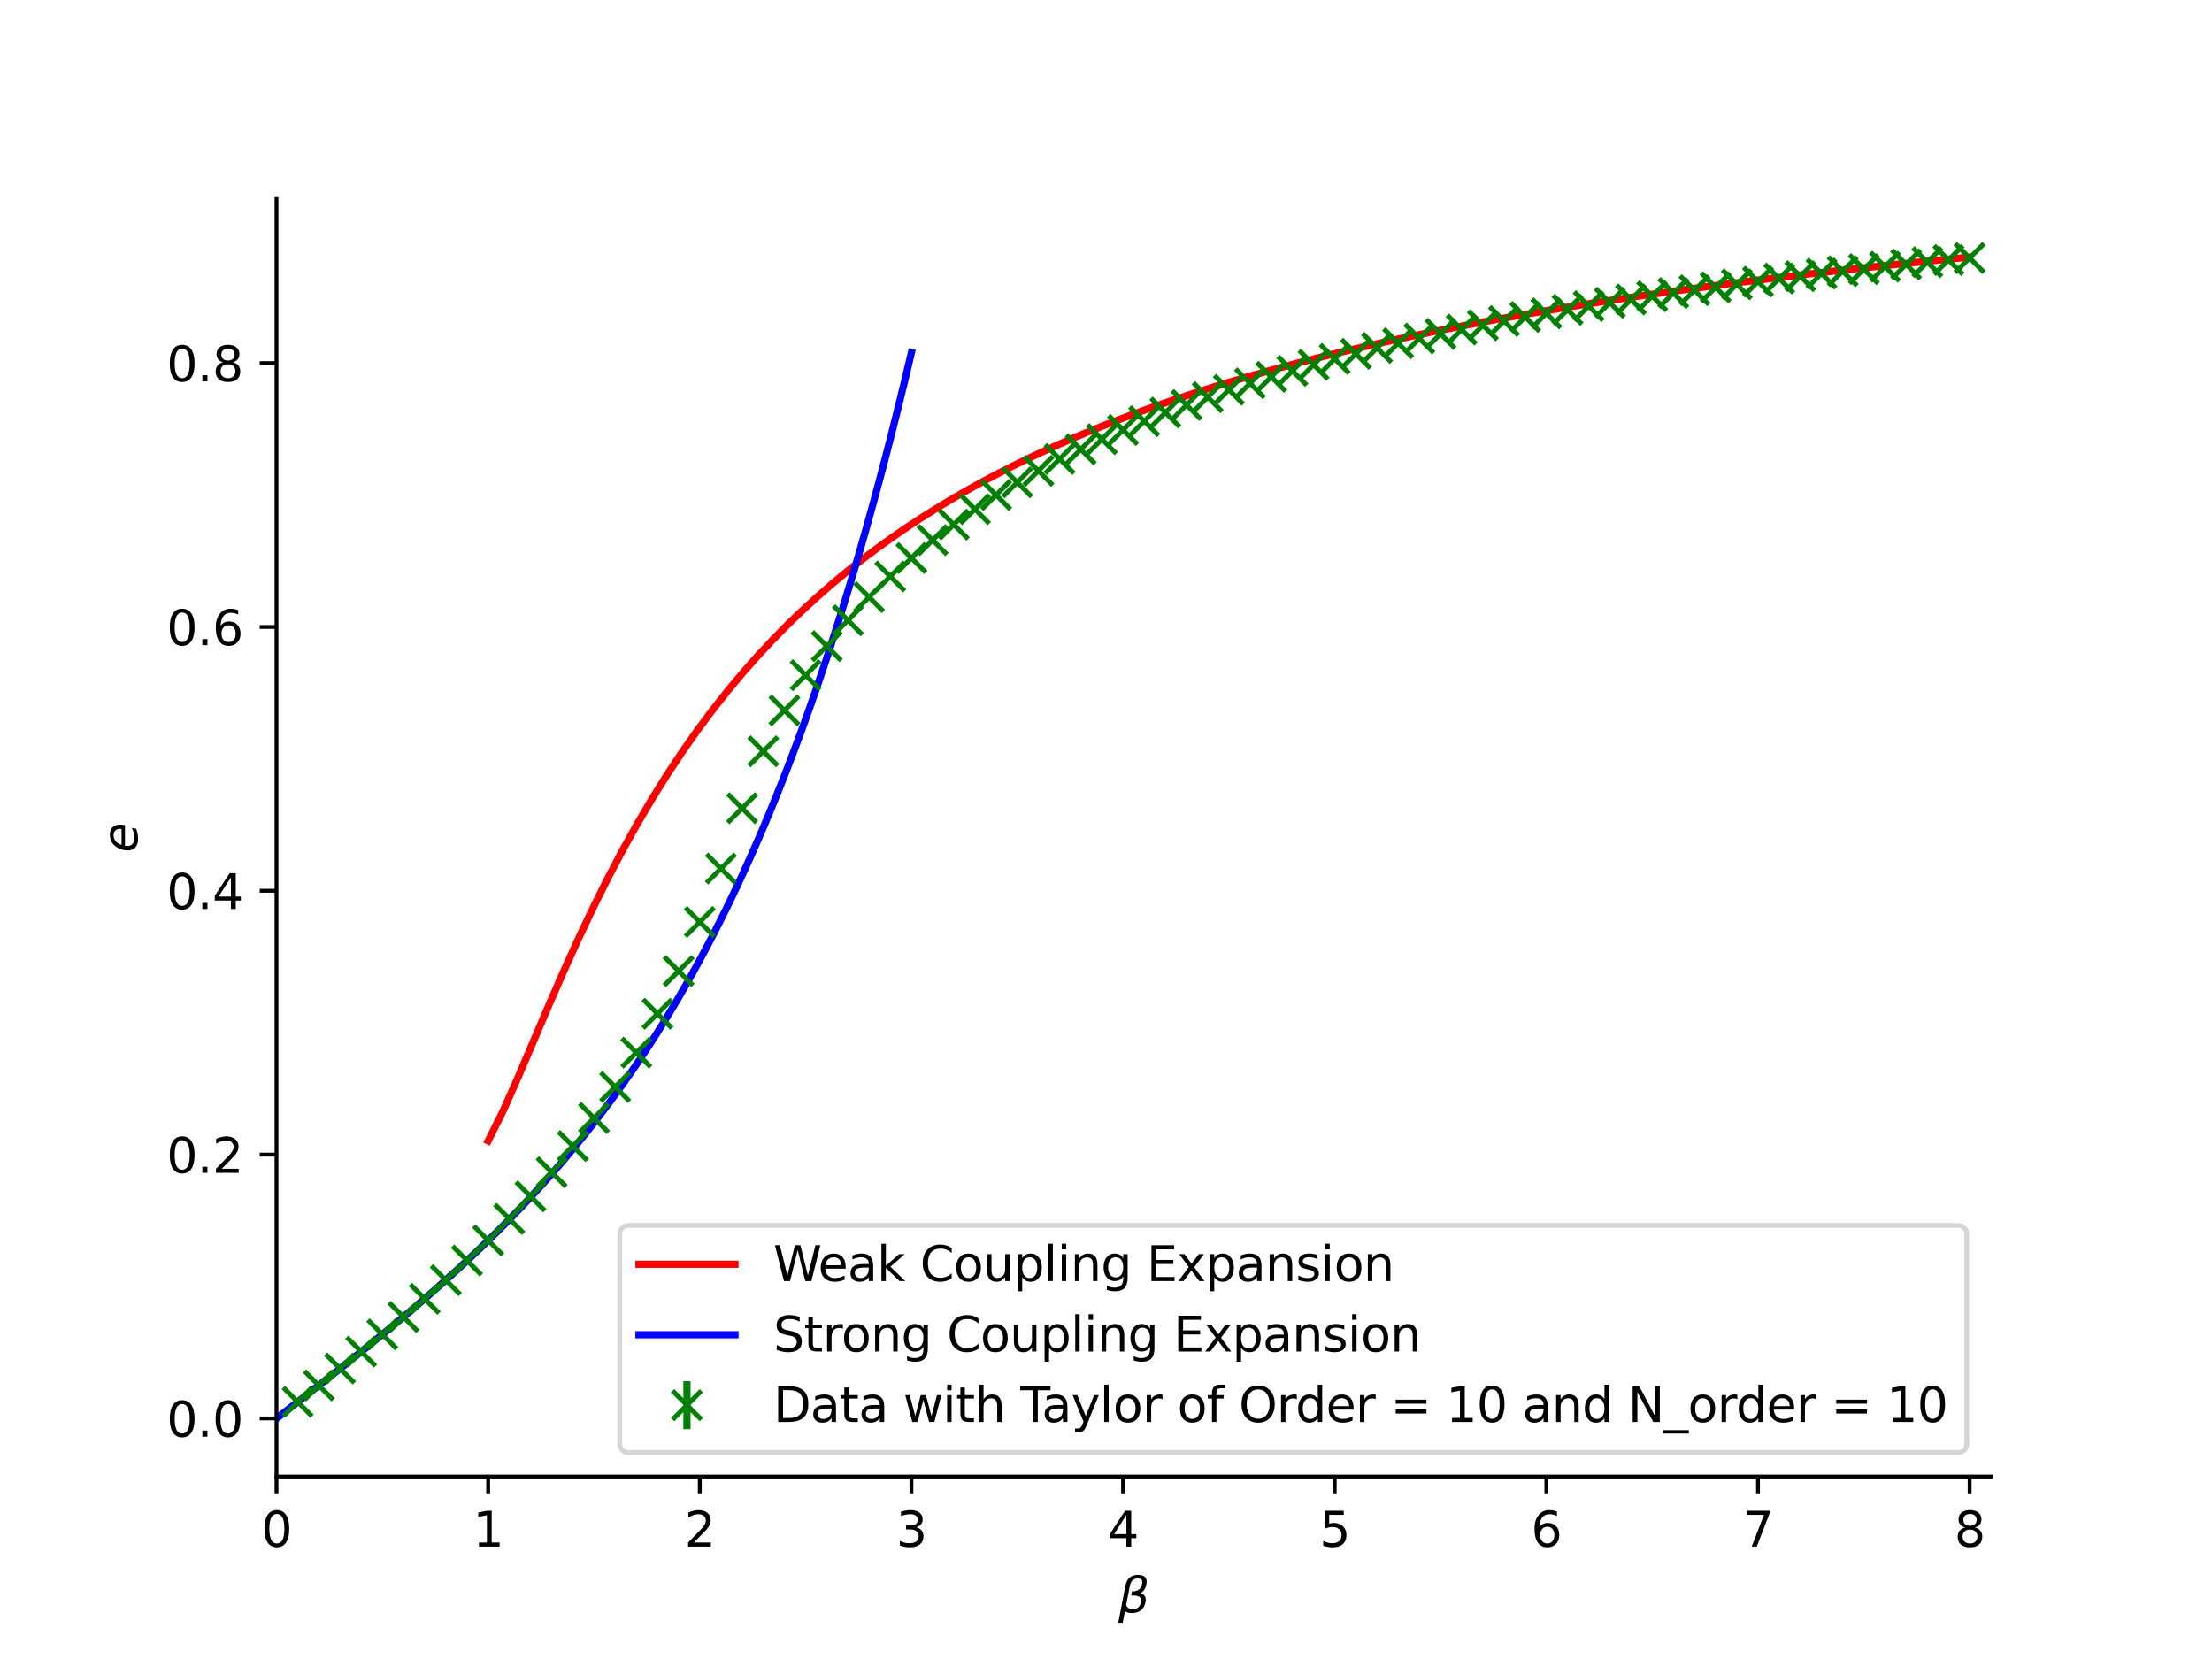 <?xml version="1.0" encoding="utf-8" standalone="no"?>
<!DOCTYPE svg PUBLIC "-//W3C//DTD SVG 1.1//EN"
  "http://www.w3.org/Graphics/SVG/1.1/DTD/svg11.dtd">
<svg height="345.6pt" version="1.1" viewBox="0 0 460.8 345.6" width="460.8pt" xmlns="http://www.w3.org/2000/svg" xmlns:xlink="http://www.w3.org/1999/xlink">
 <defs>
  <style type="text/css">*{stroke-linecap:butt;stroke-linejoin:round;}</style>
 </defs>
 <g id="figure_1">
  <g id="patch_1">
   <path d="M 0 345.6 
L 460.8 345.6 
L 460.8 0 
L 0 0 
z
" style="fill:#ffffff;"/>
  </g>
  <g id="axes_1">
   <g id="patch_2">
    <path d="M 57.6 307.584 
L 414.72 307.584 
L 414.72 41.472 
L 57.6 41.472 
z
" style="fill:#ffffff;"/>
   </g>
   <g id="matplotlib.axis_1">
    <g id="xtick_1">
     <g id="line2d_1">
      <defs>
       <path d="M 0 0 
L 0 3.5 
" id="mebcc3fb4e7" style="stroke:#000000;stroke-width:0.8;"/>
      </defs>
      <g>
       <use style="stroke:#000000;stroke-width:0.8;" x="57.6" xlink:href="#mebcc3fb4e7" y="307.584"/>
      </g>
     </g>
     <g id="text_1">
      <!-- 0 -->
      <g transform="translate(54.419 322.182)scale(0.1 -0.1)">
       <defs>
        <path d="M 2034 4250 
Q 1547 4250 1301 3770 
Q 1056 3291 1056 2328 
Q 1056 1369 1301 889 
Q 1547 409 2034 409 
Q 2525 409 2770 889 
Q 3016 1369 3016 2328 
Q 3016 3291 2770 3770 
Q 2525 4250 2034 4250 
z
M 2034 4750 
Q 2819 4750 3233 4129 
Q 3647 3509 3647 2328 
Q 3647 1150 3233 529 
Q 2819 -91 2034 -91 
Q 1250 -91 836 529 
Q 422 1150 422 2328 
Q 422 3509 836 4129 
Q 1250 4750 2034 4750 
z
" id="DejaVuSans-30" transform="scale(0.016)"/>
       </defs>
       <use xlink:href="#DejaVuSans-30"/>
      </g>
     </g>
    </g>
    <g id="xtick_2">
     <g id="line2d_2">
      <g>
       <use style="stroke:#000000;stroke-width:0.8;" x="101.689" xlink:href="#mebcc3fb4e7" y="307.584"/>
      </g>
     </g>
     <g id="text_2">
      <!-- 1 -->
      <g transform="translate(98.508 322.182)scale(0.1 -0.1)">
       <defs>
        <path d="M 794 531 
L 1825 531 
L 1825 4091 
L 703 3866 
L 703 4441 
L 1819 4666 
L 2450 4666 
L 2450 531 
L 3481 531 
L 3481 0 
L 794 0 
L 794 531 
z
" id="DejaVuSans-31" transform="scale(0.016)"/>
       </defs>
       <use xlink:href="#DejaVuSans-31"/>
      </g>
     </g>
    </g>
    <g id="xtick_3">
     <g id="line2d_3">
      <g>
       <use style="stroke:#000000;stroke-width:0.8;" x="145.778" xlink:href="#mebcc3fb4e7" y="307.584"/>
      </g>
     </g>
     <g id="text_3">
      <!-- 2 -->
      <g transform="translate(142.597 322.182)scale(0.1 -0.1)">
       <defs>
        <path d="M 1228 531 
L 3431 531 
L 3431 0 
L 469 0 
L 469 531 
Q 828 903 1448 1529 
Q 2069 2156 2228 2338 
Q 2531 2678 2651 2914 
Q 2772 3150 2772 3378 
Q 2772 3750 2511 3984 
Q 2250 4219 1831 4219 
Q 1534 4219 1204 4116 
Q 875 4013 500 3803 
L 500 4441 
Q 881 4594 1212 4672 
Q 1544 4750 1819 4750 
Q 2544 4750 2975 4387 
Q 3406 4025 3406 3419 
Q 3406 3131 3298 2873 
Q 3191 2616 2906 2266 
Q 2828 2175 2409 1742 
Q 1991 1309 1228 531 
z
" id="DejaVuSans-32" transform="scale(0.016)"/>
       </defs>
       <use xlink:href="#DejaVuSans-32"/>
      </g>
     </g>
    </g>
    <g id="xtick_4">
     <g id="line2d_4">
      <g>
       <use style="stroke:#000000;stroke-width:0.8;" x="189.867" xlink:href="#mebcc3fb4e7" y="307.584"/>
      </g>
     </g>
     <g id="text_4">
      <!-- 3 -->
      <g transform="translate(186.685 322.182)scale(0.1 -0.1)">
       <defs>
        <path d="M 2597 2516 
Q 3050 2419 3304 2112 
Q 3559 1806 3559 1356 
Q 3559 666 3084 287 
Q 2609 -91 1734 -91 
Q 1441 -91 1130 -33 
Q 819 25 488 141 
L 488 750 
Q 750 597 1062 519 
Q 1375 441 1716 441 
Q 2309 441 2620 675 
Q 2931 909 2931 1356 
Q 2931 1769 2642 2001 
Q 2353 2234 1838 2234 
L 1294 2234 
L 1294 2753 
L 1863 2753 
Q 2328 2753 2575 2939 
Q 2822 3125 2822 3475 
Q 2822 3834 2567 4026 
Q 2313 4219 1838 4219 
Q 1578 4219 1281 4162 
Q 984 4106 628 3988 
L 628 4550 
Q 988 4650 1302 4700 
Q 1616 4750 1894 4750 
Q 2613 4750 3031 4423 
Q 3450 4097 3450 3541 
Q 3450 3153 3228 2886 
Q 3006 2619 2597 2516 
z
" id="DejaVuSans-33" transform="scale(0.016)"/>
       </defs>
       <use xlink:href="#DejaVuSans-33"/>
      </g>
     </g>
    </g>
    <g id="xtick_5">
     <g id="line2d_5">
      <g>
       <use style="stroke:#000000;stroke-width:0.8;" x="233.956" xlink:href="#mebcc3fb4e7" y="307.584"/>
      </g>
     </g>
     <g id="text_5">
      <!-- 4 -->
      <g transform="translate(230.774 322.182)scale(0.1 -0.1)">
       <defs>
        <path d="M 2419 4116 
L 825 1625 
L 2419 1625 
L 2419 4116 
z
M 2253 4666 
L 3047 4666 
L 3047 1625 
L 3713 1625 
L 3713 1100 
L 3047 1100 
L 3047 0 
L 2419 0 
L 2419 1100 
L 313 1100 
L 313 1709 
L 2253 4666 
z
" id="DejaVuSans-34" transform="scale(0.016)"/>
       </defs>
       <use xlink:href="#DejaVuSans-34"/>
      </g>
     </g>
    </g>
    <g id="xtick_6">
     <g id="line2d_6">
      <g>
       <use style="stroke:#000000;stroke-width:0.8;" x="278.044" xlink:href="#mebcc3fb4e7" y="307.584"/>
      </g>
     </g>
     <g id="text_6">
      <!-- 5 -->
      <g transform="translate(274.863 322.182)scale(0.1 -0.1)">
       <defs>
        <path d="M 691 4666 
L 3169 4666 
L 3169 4134 
L 1269 4134 
L 1269 2991 
Q 1406 3038 1543 3061 
Q 1681 3084 1819 3084 
Q 2600 3084 3056 2656 
Q 3513 2228 3513 1497 
Q 3513 744 3044 326 
Q 2575 -91 1722 -91 
Q 1428 -91 1123 -41 
Q 819 9 494 109 
L 494 744 
Q 775 591 1075 516 
Q 1375 441 1709 441 
Q 2250 441 2565 725 
Q 2881 1009 2881 1497 
Q 2881 1984 2565 2268 
Q 2250 2553 1709 2553 
Q 1456 2553 1204 2497 
Q 953 2441 691 2322 
L 691 4666 
z
" id="DejaVuSans-35" transform="scale(0.016)"/>
       </defs>
       <use xlink:href="#DejaVuSans-35"/>
      </g>
     </g>
    </g>
    <g id="xtick_7">
     <g id="line2d_7">
      <g>
       <use style="stroke:#000000;stroke-width:0.8;" x="322.133" xlink:href="#mebcc3fb4e7" y="307.584"/>
      </g>
     </g>
     <g id="text_7">
      <!-- 6 -->
      <g transform="translate(318.952 322.182)scale(0.1 -0.1)">
       <defs>
        <path d="M 2113 2584 
Q 1688 2584 1439 2293 
Q 1191 2003 1191 1497 
Q 1191 994 1439 701 
Q 1688 409 2113 409 
Q 2538 409 2786 701 
Q 3034 994 3034 1497 
Q 3034 2003 2786 2293 
Q 2538 2584 2113 2584 
z
M 3366 4563 
L 3366 3988 
Q 3128 4100 2886 4159 
Q 2644 4219 2406 4219 
Q 1781 4219 1451 3797 
Q 1122 3375 1075 2522 
Q 1259 2794 1537 2939 
Q 1816 3084 2150 3084 
Q 2853 3084 3261 2657 
Q 3669 2231 3669 1497 
Q 3669 778 3244 343 
Q 2819 -91 2113 -91 
Q 1303 -91 875 529 
Q 447 1150 447 2328 
Q 447 3434 972 4092 
Q 1497 4750 2381 4750 
Q 2619 4750 2861 4703 
Q 3103 4656 3366 4563 
z
" id="DejaVuSans-36" transform="scale(0.016)"/>
       </defs>
       <use xlink:href="#DejaVuSans-36"/>
      </g>
     </g>
    </g>
    <g id="xtick_8">
     <g id="line2d_8">
      <g>
       <use style="stroke:#000000;stroke-width:0.8;" x="366.222" xlink:href="#mebcc3fb4e7" y="307.584"/>
      </g>
     </g>
     <g id="text_8">
      <!-- 7 -->
      <g transform="translate(363.041 322.182)scale(0.1 -0.1)">
       <defs>
        <path d="M 525 4666 
L 3525 4666 
L 3525 4397 
L 1831 0 
L 1172 0 
L 2766 4134 
L 525 4134 
L 525 4666 
z
" id="DejaVuSans-37" transform="scale(0.016)"/>
       </defs>
       <use xlink:href="#DejaVuSans-37"/>
      </g>
     </g>
    </g>
    <g id="xtick_9">
     <g id="line2d_9">
      <g>
       <use style="stroke:#000000;stroke-width:0.8;" x="410.311" xlink:href="#mebcc3fb4e7" y="307.584"/>
      </g>
     </g>
     <g id="text_9">
      <!-- 8 -->
      <g transform="translate(407.13 322.182)scale(0.1 -0.1)">
       <defs>
        <path d="M 2034 2216 
Q 1584 2216 1326 1975 
Q 1069 1734 1069 1313 
Q 1069 891 1326 650 
Q 1584 409 2034 409 
Q 2484 409 2743 651 
Q 3003 894 3003 1313 
Q 3003 1734 2745 1975 
Q 2488 2216 2034 2216 
z
M 1403 2484 
Q 997 2584 770 2862 
Q 544 3141 544 3541 
Q 544 4100 942 4425 
Q 1341 4750 2034 4750 
Q 2731 4750 3128 4425 
Q 3525 4100 3525 3541 
Q 3525 3141 3298 2862 
Q 3072 2584 2669 2484 
Q 3125 2378 3379 2068 
Q 3634 1759 3634 1313 
Q 3634 634 3220 271 
Q 2806 -91 2034 -91 
Q 1263 -91 848 271 
Q 434 634 434 1313 
Q 434 1759 690 2068 
Q 947 2378 1403 2484 
z
M 1172 3481 
Q 1172 3119 1398 2916 
Q 1625 2713 2034 2713 
Q 2441 2713 2670 2916 
Q 2900 3119 2900 3481 
Q 2900 3844 2670 4047 
Q 2441 4250 2034 4250 
Q 1625 4250 1398 4047 
Q 1172 3844 1172 3481 
z
" id="DejaVuSans-38" transform="scale(0.016)"/>
       </defs>
       <use xlink:href="#DejaVuSans-38"/>
      </g>
     </g>
    </g>
    <g id="text_10">
     <!-- $\beta$ -->
     <g transform="translate(232.96 335.962)scale(0.1 -0.1)">
      <defs>
       <path d="M 872 216 
L 572 -1331 
L -6 -1331 
L 928 3478 
Q 1206 4903 2538 4903 
Q 3888 4903 3659 3700 
Q 3503 2844 2894 2531 
Q 3713 2250 3553 1416 
Q 3272 -69 1759 -66 
Q 1097 -63 872 216 
z
M 1019 966 
Q 1259 422 1875 425 
Q 2775 425 2966 1406 
Q 3138 2288 1675 2219 
L 1778 2750 
Q 2909 2731 3106 3750 
Q 3241 4438 2509 4434 
Q 1691 4434 1503 3459 
L 1019 966 
z
" id="DejaVuSans-Oblique-3b2" transform="scale(0.016)"/>
      </defs>
      <use transform="translate(0 0.391)" xlink:href="#DejaVuSans-Oblique-3b2"/>
     </g>
    </g>
   </g>
   <g id="matplotlib.axis_2">
    <g id="ytick_1">
     <g id="line2d_10">
      <defs>
       <path d="M 0 0 
L -3.5 0 
" id="mcfdf095755" style="stroke:#000000;stroke-width:0.8;"/>
      </defs>
      <g>
       <use style="stroke:#000000;stroke-width:0.8;" x="57.6" xlink:href="#mcfdf095755" y="295.488"/>
      </g>
     </g>
     <g id="text_11">
      <!-- 0.0 -->
      <g transform="translate(34.697 299.287)scale(0.1 -0.1)">
       <defs>
        <path d="M 684 794 
L 1344 794 
L 1344 0 
L 684 0 
L 684 794 
z
" id="DejaVuSans-2e" transform="scale(0.016)"/>
       </defs>
       <use xlink:href="#DejaVuSans-30"/>
       <use x="63.623" xlink:href="#DejaVuSans-2e"/>
       <use x="95.41" xlink:href="#DejaVuSans-30"/>
      </g>
     </g>
    </g>
    <g id="ytick_2">
     <g id="line2d_11">
      <g>
       <use style="stroke:#000000;stroke-width:0.8;" x="57.6" xlink:href="#mcfdf095755" y="240.525"/>
      </g>
     </g>
     <g id="text_12">
      <!-- 0.2 -->
      <g transform="translate(34.697 244.324)scale(0.1 -0.1)">
       <use xlink:href="#DejaVuSans-30"/>
       <use x="63.623" xlink:href="#DejaVuSans-2e"/>
       <use x="95.41" xlink:href="#DejaVuSans-32"/>
      </g>
     </g>
    </g>
    <g id="ytick_3">
     <g id="line2d_12">
      <g>
       <use style="stroke:#000000;stroke-width:0.8;" x="57.6" xlink:href="#mcfdf095755" y="185.562"/>
      </g>
     </g>
     <g id="text_13">
      <!-- 0.4 -->
      <g transform="translate(34.697 189.361)scale(0.1 -0.1)">
       <use xlink:href="#DejaVuSans-30"/>
       <use x="63.623" xlink:href="#DejaVuSans-2e"/>
       <use x="95.41" xlink:href="#DejaVuSans-34"/>
      </g>
     </g>
    </g>
    <g id="ytick_4">
     <g id="line2d_13">
      <g>
       <use style="stroke:#000000;stroke-width:0.8;" x="57.6" xlink:href="#mcfdf095755" y="130.598"/>
      </g>
     </g>
     <g id="text_14">
      <!-- 0.6 -->
      <g transform="translate(34.697 134.398)scale(0.1 -0.1)">
       <use xlink:href="#DejaVuSans-30"/>
       <use x="63.623" xlink:href="#DejaVuSans-2e"/>
       <use x="95.41" xlink:href="#DejaVuSans-36"/>
      </g>
     </g>
    </g>
    <g id="ytick_5">
     <g id="line2d_14">
      <g>
       <use style="stroke:#000000;stroke-width:0.8;" x="57.6" xlink:href="#mcfdf095755" y="75.635"/>
      </g>
     </g>
     <g id="text_15">
      <!-- 0.8 -->
      <g transform="translate(34.697 79.434)scale(0.1 -0.1)">
       <use xlink:href="#DejaVuSans-30"/>
       <use x="63.623" xlink:href="#DejaVuSans-2e"/>
       <use x="95.41" xlink:href="#DejaVuSans-38"/>
      </g>
     </g>
    </g>
    <g id="text_16">
     <!-- $e$ -->
     <g transform="translate(28.617 177.628)rotate(-90)scale(0.1 -0.1)">
      <defs>
       <path d="M 3078 2063 
Q 3088 2113 3092 2166 
Q 3097 2219 3097 2272 
Q 3097 2653 2873 2875 
Q 2650 3097 2266 3097 
Q 1838 3097 1509 2826 
Q 1181 2556 1013 2059 
L 3078 2063 
z
M 3578 1613 
L 903 1613 
Q 884 1494 878 1425 
Q 872 1356 872 1306 
Q 872 872 1139 634 
Q 1406 397 1894 397 
Q 2269 397 2603 481 
Q 2938 566 3225 728 
L 3116 159 
Q 2806 34 2476 -28 
Q 2147 -91 1806 -91 
Q 1078 -91 686 257 
Q 294 606 294 1247 
Q 294 1794 489 2264 
Q 684 2734 1063 3103 
Q 1306 3334 1642 3459 
Q 1978 3584 2356 3584 
Q 2950 3584 3301 3228 
Q 3653 2872 3653 2272 
Q 3653 2128 3634 1964 
Q 3616 1800 3578 1613 
z
" id="DejaVuSans-Oblique-65" transform="scale(0.016)"/>
      </defs>
      <use xlink:href="#DejaVuSans-Oblique-65"/>
     </g>
    </g>
   </g>
   <g id="LineCollection_1">
    <path clip-path="url(#p2e2dda628a)" d="M 62.009 292.057 
L 62.009 292.01 
" style="fill:none;stroke:#008000;stroke-width:1.5;"/>
    <path clip-path="url(#p2e2dda628a)" d="M 66.418 288.642 
L 66.418 288.594 
" style="fill:none;stroke:#008000;stroke-width:1.5;"/>
    <path clip-path="url(#p2e2dda628a)" d="M 70.827 285.107 
L 70.827 285.059 
" style="fill:none;stroke:#008000;stroke-width:1.5;"/>
    <path clip-path="url(#p2e2dda628a)" d="M 75.236 281.583 
L 75.236 281.531 
" style="fill:none;stroke:#008000;stroke-width:1.5;"/>
    <path clip-path="url(#p2e2dda628a)" d="M 79.644 278.002 
L 79.644 277.952 
" style="fill:none;stroke:#008000;stroke-width:1.5;"/>
    <path clip-path="url(#p2e2dda628a)" d="M 84.053 274.377 
L 84.053 274.325 
" style="fill:none;stroke:#008000;stroke-width:1.5;"/>
    <path clip-path="url(#p2e2dda628a)" d="M 88.462 270.591 
L 88.462 270.536 
" style="fill:none;stroke:#008000;stroke-width:1.5;"/>
    <path clip-path="url(#p2e2dda628a)" d="M 92.871 266.696 
L 92.871 266.64 
" style="fill:none;stroke:#008000;stroke-width:1.5;"/>
    <path clip-path="url(#p2e2dda628a)" d="M 97.28 262.62 
L 97.28 262.561 
" style="fill:none;stroke:#008000;stroke-width:1.5;"/>
    <path clip-path="url(#p2e2dda628a)" d="M 101.689 258.416 
L 101.689 258.353 
" style="fill:none;stroke:#008000;stroke-width:1.5;"/>
    <path clip-path="url(#p2e2dda628a)" d="M 106.098 253.939 
L 106.098 253.873 
" style="fill:none;stroke:#008000;stroke-width:1.5;"/>
    <path clip-path="url(#p2e2dda628a)" d="M 110.507 249.255 
L 110.507 249.181 
" style="fill:none;stroke:#008000;stroke-width:1.5;"/>
    <path clip-path="url(#p2e2dda628a)" d="M 114.916 244.226 
L 114.916 244.15 
" style="fill:none;stroke:#008000;stroke-width:1.5;"/>
    <path clip-path="url(#p2e2dda628a)" d="M 119.324 238.783 
L 119.324 238.702 
" style="fill:none;stroke:#008000;stroke-width:1.5;"/>
    <path clip-path="url(#p2e2dda628a)" d="M 123.733 232.936 
L 123.733 232.843 
" style="fill:none;stroke:#008000;stroke-width:1.5;"/>
    <path clip-path="url(#p2e2dda628a)" d="M 128.142 226.476 
L 128.142 226.369 
" style="fill:none;stroke:#008000;stroke-width:1.5;"/>
    <path clip-path="url(#p2e2dda628a)" d="M 132.551 219.34 
L 132.551 219.231 
" style="fill:none;stroke:#008000;stroke-width:1.5;"/>
    <path clip-path="url(#p2e2dda628a)" d="M 136.96 211.257 
L 136.96 211.11 
" style="fill:none;stroke:#008000;stroke-width:1.5;"/>
    <path clip-path="url(#p2e2dda628a)" d="M 141.369 202.372 
L 141.369 202.218 
" style="fill:none;stroke:#008000;stroke-width:1.5;"/>
    <path clip-path="url(#p2e2dda628a)" d="M 145.778 192.154 
L 145.778 191.978 
" style="fill:none;stroke:#008000;stroke-width:1.5;"/>
    <path clip-path="url(#p2e2dda628a)" d="M 150.187 181.037 
L 150.187 180.82 
" style="fill:none;stroke:#008000;stroke-width:1.5;"/>
    <path clip-path="url(#p2e2dda628a)" d="M 154.596 168.506 
L 154.596 168.23 
" style="fill:none;stroke:#008000;stroke-width:1.5;"/>
    <path clip-path="url(#p2e2dda628a)" d="M 159.004 156.622 
L 159.004 156.4 
" style="fill:none;stroke:#008000;stroke-width:1.5;"/>
    <path clip-path="url(#p2e2dda628a)" d="M 163.413 148.064 
L 163.413 147.904 
" style="fill:none;stroke:#008000;stroke-width:1.5;"/>
    <path clip-path="url(#p2e2dda628a)" d="M 167.822 140.73 
L 167.822 140.574 
" style="fill:none;stroke:#008000;stroke-width:1.5;"/>
    <path clip-path="url(#p2e2dda628a)" d="M 172.231 134.672 
L 172.231 134.53 
" style="fill:none;stroke:#008000;stroke-width:1.5;"/>
    <path clip-path="url(#p2e2dda628a)" d="M 176.64 129.296 
L 176.64 129.157 
" style="fill:none;stroke:#008000;stroke-width:1.5;"/>
    <path clip-path="url(#p2e2dda628a)" d="M 181.049 124.459 
L 181.049 124.315 
" style="fill:none;stroke:#008000;stroke-width:1.5;"/>
    <path clip-path="url(#p2e2dda628a)" d="M 185.458 120.139 
L 185.458 120.022 
" style="fill:none;stroke:#008000;stroke-width:1.5;"/>
    <path clip-path="url(#p2e2dda628a)" d="M 189.867 116.303 
L 189.867 116.189 
" style="fill:none;stroke:#008000;stroke-width:1.5;"/>
    <path clip-path="url(#p2e2dda628a)" d="M 194.276 112.575 
L 194.276 112.457 
" style="fill:none;stroke:#008000;stroke-width:1.5;"/>
    <path clip-path="url(#p2e2dda628a)" d="M 198.684 109.334 
L 198.684 109.22 
" style="fill:none;stroke:#008000;stroke-width:1.5;"/>
    <path clip-path="url(#p2e2dda628a)" d="M 203.093 106.133 
L 203.093 106.02 
" style="fill:none;stroke:#008000;stroke-width:1.5;"/>
    <path clip-path="url(#p2e2dda628a)" d="M 207.502 103.167 
L 207.502 103.072 
" style="fill:none;stroke:#008000;stroke-width:1.5;"/>
    <path clip-path="url(#p2e2dda628a)" d="M 211.911 100.53 
L 211.911 100.431 
" style="fill:none;stroke:#008000;stroke-width:1.5;"/>
    <path clip-path="url(#p2e2dda628a)" d="M 216.32 98.131 
L 216.32 98.026 
" style="fill:none;stroke:#008000;stroke-width:1.5;"/>
    <path clip-path="url(#p2e2dda628a)" d="M 220.729 95.659 
L 220.729 95.568 
" style="fill:none;stroke:#008000;stroke-width:1.5;"/>
    <path clip-path="url(#p2e2dda628a)" d="M 225.138 93.658 
L 225.138 93.567 
" style="fill:none;stroke:#008000;stroke-width:1.5;"/>
    <path clip-path="url(#p2e2dda628a)" d="M 229.547 91.537 
L 229.547 91.435 
" style="fill:none;stroke:#008000;stroke-width:1.5;"/>
    <path clip-path="url(#p2e2dda628a)" d="M 233.956 89.609 
L 233.956 89.516 
" style="fill:none;stroke:#008000;stroke-width:1.5;"/>
    <path clip-path="url(#p2e2dda628a)" d="M 238.364 87.78 
L 238.364 87.687 
" style="fill:none;stroke:#008000;stroke-width:1.5;"/>
    <path clip-path="url(#p2e2dda628a)" d="M 242.773 85.981 
L 242.773 85.894 
" style="fill:none;stroke:#008000;stroke-width:1.5;"/>
    <path clip-path="url(#p2e2dda628a)" d="M 247.182 84.396 
L 247.182 84.313 
" style="fill:none;stroke:#008000;stroke-width:1.5;"/>
    <path clip-path="url(#p2e2dda628a)" d="M 251.591 82.775 
L 251.591 82.685 
" style="fill:none;stroke:#008000;stroke-width:1.5;"/>
    <path clip-path="url(#p2e2dda628a)" d="M 256 81.232 
L 256 81.147 
" style="fill:none;stroke:#008000;stroke-width:1.5;"/>
    <path clip-path="url(#p2e2dda628a)" d="M 260.409 79.889 
L 260.409 79.803 
" style="fill:none;stroke:#008000;stroke-width:1.5;"/>
    <path clip-path="url(#p2e2dda628a)" d="M 264.818 78.554 
L 264.818 78.465 
" style="fill:none;stroke:#008000;stroke-width:1.5;"/>
    <path clip-path="url(#p2e2dda628a)" d="M 269.227 77.293 
L 269.227 77.217 
" style="fill:none;stroke:#008000;stroke-width:1.5;"/>
    <path clip-path="url(#p2e2dda628a)" d="M 273.636 76.027 
L 273.636 75.94 
" style="fill:none;stroke:#008000;stroke-width:1.5;"/>
    <path clip-path="url(#p2e2dda628a)" d="M 278.044 74.804 
L 278.044 74.73 
" style="fill:none;stroke:#008000;stroke-width:1.5;"/>
    <path clip-path="url(#p2e2dda628a)" d="M 282.453 73.746 
L 282.453 73.667 
" style="fill:none;stroke:#008000;stroke-width:1.5;"/>
    <path clip-path="url(#p2e2dda628a)" d="M 286.862 72.525 
L 286.862 72.444 
" style="fill:none;stroke:#008000;stroke-width:1.5;"/>
    <path clip-path="url(#p2e2dda628a)" d="M 291.271 71.53 
L 291.271 71.462 
" style="fill:none;stroke:#008000;stroke-width:1.5;"/>
    <path clip-path="url(#p2e2dda628a)" d="M 295.68 70.551 
L 295.68 70.479 
" style="fill:none;stroke:#008000;stroke-width:1.5;"/>
    <path clip-path="url(#p2e2dda628a)" d="M 300.089 69.576 
L 300.089 69.504 
" style="fill:none;stroke:#008000;stroke-width:1.5;"/>
    <path clip-path="url(#p2e2dda628a)" d="M 304.498 68.686 
L 304.498 68.615 
" style="fill:none;stroke:#008000;stroke-width:1.5;"/>
    <path clip-path="url(#p2e2dda628a)" d="M 308.907 67.805 
L 308.907 67.736 
" style="fill:none;stroke:#008000;stroke-width:1.5;"/>
    <path clip-path="url(#p2e2dda628a)" d="M 313.316 66.917 
L 313.316 66.855 
" style="fill:none;stroke:#008000;stroke-width:1.5;"/>
    <path clip-path="url(#p2e2dda628a)" d="M 317.724 66.074 
L 317.724 66.004 
" style="fill:none;stroke:#008000;stroke-width:1.5;"/>
    <path clip-path="url(#p2e2dda628a)" d="M 322.133 65.318 
L 322.133 65.248 
" style="fill:none;stroke:#008000;stroke-width:1.5;"/>
    <path clip-path="url(#p2e2dda628a)" d="M 326.542 64.571 
L 326.542 64.499 
" style="fill:none;stroke:#008000;stroke-width:1.5;"/>
    <path clip-path="url(#p2e2dda628a)" d="M 330.951 63.809 
L 330.951 63.738 
" style="fill:none;stroke:#008000;stroke-width:1.5;"/>
    <path clip-path="url(#p2e2dda628a)" d="M 335.36 63.103 
L 335.36 63.04 
" style="fill:none;stroke:#008000;stroke-width:1.5;"/>
    <path clip-path="url(#p2e2dda628a)" d="M 339.769 62.424 
L 339.769 62.355 
" style="fill:none;stroke:#008000;stroke-width:1.5;"/>
    <path clip-path="url(#p2e2dda628a)" d="M 344.178 61.735 
L 344.178 61.664 
" style="fill:none;stroke:#008000;stroke-width:1.5;"/>
    <path clip-path="url(#p2e2dda628a)" d="M 348.587 61.083 
L 348.587 61.019 
" style="fill:none;stroke:#008000;stroke-width:1.5;"/>
    <path clip-path="url(#p2e2dda628a)" d="M 352.996 60.495 
L 352.996 60.43 
" style="fill:none;stroke:#008000;stroke-width:1.5;"/>
    <path clip-path="url(#p2e2dda628a)" d="M 357.404 59.89 
L 357.404 59.832 
" style="fill:none;stroke:#008000;stroke-width:1.5;"/>
    <path clip-path="url(#p2e2dda628a)" d="M 361.813 59.251 
L 361.813 59.19 
" style="fill:none;stroke:#008000;stroke-width:1.5;"/>
    <path clip-path="url(#p2e2dda628a)" d="M 366.222 58.703 
L 366.222 58.647 
" style="fill:none;stroke:#008000;stroke-width:1.5;"/>
    <path clip-path="url(#p2e2dda628a)" d="M 370.631 58.06 
L 370.631 57.992 
" style="fill:none;stroke:#008000;stroke-width:1.5;"/>
    <path clip-path="url(#p2e2dda628a)" d="M 375.04 57.569 
L 375.04 57.513 
" style="fill:none;stroke:#008000;stroke-width:1.5;"/>
    <path clip-path="url(#p2e2dda628a)" d="M 379.449 57.019 
L 379.449 56.967 
" style="fill:none;stroke:#008000;stroke-width:1.5;"/>
    <path clip-path="url(#p2e2dda628a)" d="M 383.858 56.535 
L 383.858 56.472 
" style="fill:none;stroke:#008000;stroke-width:1.5;"/>
    <path clip-path="url(#p2e2dda628a)" d="M 388.267 56.094 
L 388.267 56.041 
" style="fill:none;stroke:#008000;stroke-width:1.5;"/>
    <path clip-path="url(#p2e2dda628a)" d="M 392.676 55.578 
L 392.676 55.523 
" style="fill:none;stroke:#008000;stroke-width:1.5;"/>
    <path clip-path="url(#p2e2dda628a)" d="M 397.084 55.095 
L 397.084 55.046 
" style="fill:none;stroke:#008000;stroke-width:1.5;"/>
    <path clip-path="url(#p2e2dda628a)" d="M 401.493 54.638 
L 401.493 54.592 
" style="fill:none;stroke:#008000;stroke-width:1.5;"/>
    <path clip-path="url(#p2e2dda628a)" d="M 405.902 54.188 
L 405.902 54.134 
" style="fill:none;stroke:#008000;stroke-width:1.5;"/>
    <path clip-path="url(#p2e2dda628a)" d="M 410.311 53.766 
L 410.311 53.716 
" style="fill:none;stroke:#008000;stroke-width:1.5;"/>
   </g>
   <g id="line2d_15">
    <path clip-path="url(#p2e2dda628a)" d="M 101.689 237.67 
L 104.806 231.434 
L 107.924 224.421 
L 111.041 217.117 
L 114.158 209.808 
L 117.276 202.664 
L 120.393 195.777 
L 123.511 189.197 
L 126.628 182.946 
L 129.745 177.028 
L 132.863 171.438 
L 135.98 166.163 
L 139.098 161.187 
L 142.215 156.495 
L 145.332 152.068 
L 148.45 147.89 
L 151.567 143.943 
L 154.685 140.212 
L 157.802 136.682 
L 160.919 133.338 
L 164.037 130.169 
L 167.154 127.162 
L 170.272 124.305 
L 173.389 121.589 
L 176.506 119.005 
L 179.624 116.543 
L 182.741 114.195 
L 185.859 111.955 
L 188.976 109.815 
L 192.093 107.769 
L 195.211 105.812 
L 198.328 103.937 
L 201.446 102.14 
L 204.563 100.417 
L 207.68 98.763 
L 210.798 97.174 
L 213.915 95.647 
L 217.033 94.177 
L 220.15 92.763 
L 223.267 91.401 
L 226.385 90.088 
L 229.502 88.821 
L 232.62 87.599 
L 235.737 86.419 
L 238.854 85.28 
L 241.972 84.178 
L 245.089 83.112 
L 248.207 82.081 
L 251.324 81.083 
L 254.441 80.116 
L 257.559 79.179 
L 260.676 78.271 
L 263.793 77.39 
L 266.911 76.535 
L 270.028 75.705 
L 273.146 74.899 
L 276.263 74.116 
L 279.38 73.355 
L 282.498 72.615 
L 285.615 71.895 
L 288.733 71.194 
L 291.85 70.513 
L 294.967 69.849 
L 298.085 69.202 
L 301.202 68.572 
L 304.32 67.958 
L 307.437 67.36 
L 310.554 66.776 
L 313.672 66.206 
L 316.789 65.651 
L 319.907 65.108 
L 323.024 64.578 
L 326.141 64.061 
L 329.259 63.555 
L 332.376 63.061 
L 335.494 62.579 
L 338.611 62.107 
L 341.728 61.645 
L 344.846 61.194 
L 347.963 60.752 
L 351.081 60.32 
L 354.198 59.896 
L 357.315 59.482 
L 360.433 59.076 
L 363.55 58.679 
L 366.668 58.29 
L 369.785 57.908 
L 372.902 57.535 
L 376.02 57.168 
L 379.137 56.809 
L 382.255 56.456 
L 385.372 56.111 
L 388.489 55.772 
L 391.607 55.439 
L 394.724 55.113 
L 397.842 54.792 
L 400.959 54.478 
L 404.076 54.169 
L 407.194 53.866 
L 410.311 53.568 
" style="fill:none;stroke:#ff0000;stroke-linecap:square;stroke-width:1.5;"/>
   </g>
   <g id="line2d_16">
    <path clip-path="url(#p2e2dda628a)" d="M 57.6 295.488 
L 58.936 294.447 
L 60.272 293.406 
L 61.608 292.363 
L 62.944 291.32 
L 64.28 290.274 
L 65.616 289.227 
L 66.952 288.177 
L 68.288 287.124 
L 69.624 286.068 
L 70.96 285.008 
L 72.296 283.944 
L 73.632 282.875 
L 74.968 281.8 
L 76.304 280.72 
L 77.64 279.634 
L 78.976 278.541 
L 80.312 277.441 
L 81.648 276.334 
L 82.985 275.218 
L 84.321 274.094 
L 85.657 272.96 
L 86.993 271.817 
L 88.329 270.663 
L 89.665 269.498 
L 91.001 268.322 
L 92.337 267.134 
L 93.673 265.932 
L 95.009 264.718 
L 96.345 263.489 
L 97.681 262.246 
L 99.017 260.987 
L 100.353 259.712 
L 101.689 258.42 
L 103.025 257.11 
L 104.361 255.782 
L 105.697 254.435 
L 107.033 253.067 
L 108.369 251.679 
L 109.705 250.268 
L 111.041 248.835 
L 112.377 247.379 
L 113.713 245.897 
L 115.049 244.391 
L 116.385 242.857 
L 117.721 241.296 
L 119.057 239.707 
L 120.393 238.087 
L 121.729 236.437 
L 123.065 234.755 
L 124.401 233.039 
L 125.737 231.289 
L 127.073 229.504 
L 128.409 227.681 
L 129.745 225.821 
L 131.081 223.92 
L 132.418 221.979 
L 133.754 219.995 
L 135.09 217.968 
L 136.426 215.895 
L 137.762 213.775 
L 139.098 211.607 
L 140.434 209.389 
L 141.77 207.119 
L 143.106 204.796 
L 144.442 202.417 
L 145.778 199.982 
L 147.114 197.488 
L 148.45 194.934 
L 149.786 192.317 
L 151.122 189.636 
L 152.458 186.889 
L 153.794 184.073 
L 155.13 181.187 
L 156.466 178.228 
L 157.802 175.195 
L 159.138 172.085 
L 160.474 168.895 
L 161.81 165.624 
L 163.146 162.269 
L 164.482 158.828 
L 165.818 155.298 
L 167.154 151.676 
L 168.49 147.961 
L 169.826 144.15 
L 171.162 140.239 
L 172.498 136.226 
L 173.834 132.109 
L 175.17 127.884 
L 176.506 123.549 
L 177.842 119.1 
L 179.178 114.535 
L 180.514 109.851 
L 181.851 105.044 
L 183.187 100.111 
L 184.523 95.049 
L 185.859 89.855 
L 187.195 84.525 
L 188.531 79.056 
L 189.867 73.444 
" style="fill:none;stroke:#0000ff;stroke-linecap:square;stroke-width:1.5;"/>
   </g>
   <g id="line2d_17">
    <defs>
     <path d="M -3 3 
L 3 -3 
M -3 -3 
L 3 3 
" id="m9239689dd2" style="stroke:#008000;"/>
    </defs>
    <g clip-path="url(#p2e2dda628a)">
     <use style="fill:#008000;stroke:#008000;" x="62.009" xlink:href="#m9239689dd2" y="292.034"/>
     <use style="fill:#008000;stroke:#008000;" x="66.418" xlink:href="#m9239689dd2" y="288.618"/>
     <use style="fill:#008000;stroke:#008000;" x="70.827" xlink:href="#m9239689dd2" y="285.083"/>
     <use style="fill:#008000;stroke:#008000;" x="75.236" xlink:href="#m9239689dd2" y="281.557"/>
     <use style="fill:#008000;stroke:#008000;" x="79.644" xlink:href="#m9239689dd2" y="277.977"/>
     <use style="fill:#008000;stroke:#008000;" x="84.053" xlink:href="#m9239689dd2" y="274.351"/>
     <use style="fill:#008000;stroke:#008000;" x="88.462" xlink:href="#m9239689dd2" y="270.564"/>
     <use style="fill:#008000;stroke:#008000;" x="92.871" xlink:href="#m9239689dd2" y="266.668"/>
     <use style="fill:#008000;stroke:#008000;" x="97.28" xlink:href="#m9239689dd2" y="262.591"/>
     <use style="fill:#008000;stroke:#008000;" x="101.689" xlink:href="#m9239689dd2" y="258.385"/>
     <use style="fill:#008000;stroke:#008000;" x="106.098" xlink:href="#m9239689dd2" y="253.906"/>
     <use style="fill:#008000;stroke:#008000;" x="110.507" xlink:href="#m9239689dd2" y="249.218"/>
     <use style="fill:#008000;stroke:#008000;" x="114.916" xlink:href="#m9239689dd2" y="244.188"/>
     <use style="fill:#008000;stroke:#008000;" x="119.324" xlink:href="#m9239689dd2" y="238.743"/>
     <use style="fill:#008000;stroke:#008000;" x="123.733" xlink:href="#m9239689dd2" y="232.89"/>
     <use style="fill:#008000;stroke:#008000;" x="128.142" xlink:href="#m9239689dd2" y="226.422"/>
     <use style="fill:#008000;stroke:#008000;" x="132.551" xlink:href="#m9239689dd2" y="219.286"/>
     <use style="fill:#008000;stroke:#008000;" x="136.96" xlink:href="#m9239689dd2" y="211.184"/>
     <use style="fill:#008000;stroke:#008000;" x="141.369" xlink:href="#m9239689dd2" y="202.295"/>
     <use style="fill:#008000;stroke:#008000;" x="145.778" xlink:href="#m9239689dd2" y="192.066"/>
     <use style="fill:#008000;stroke:#008000;" x="150.187" xlink:href="#m9239689dd2" y="180.929"/>
     <use style="fill:#008000;stroke:#008000;" x="154.596" xlink:href="#m9239689dd2" y="168.368"/>
     <use style="fill:#008000;stroke:#008000;" x="159.004" xlink:href="#m9239689dd2" y="156.511"/>
     <use style="fill:#008000;stroke:#008000;" x="163.413" xlink:href="#m9239689dd2" y="147.984"/>
     <use style="fill:#008000;stroke:#008000;" x="167.822" xlink:href="#m9239689dd2" y="140.652"/>
     <use style="fill:#008000;stroke:#008000;" x="172.231" xlink:href="#m9239689dd2" y="134.601"/>
     <use style="fill:#008000;stroke:#008000;" x="176.64" xlink:href="#m9239689dd2" y="129.226"/>
     <use style="fill:#008000;stroke:#008000;" x="181.049" xlink:href="#m9239689dd2" y="124.387"/>
     <use style="fill:#008000;stroke:#008000;" x="185.458" xlink:href="#m9239689dd2" y="120.081"/>
     <use style="fill:#008000;stroke:#008000;" x="189.867" xlink:href="#m9239689dd2" y="116.246"/>
     <use style="fill:#008000;stroke:#008000;" x="194.276" xlink:href="#m9239689dd2" y="112.516"/>
     <use style="fill:#008000;stroke:#008000;" x="198.684" xlink:href="#m9239689dd2" y="109.277"/>
     <use style="fill:#008000;stroke:#008000;" x="203.093" xlink:href="#m9239689dd2" y="106.076"/>
     <use style="fill:#008000;stroke:#008000;" x="207.502" xlink:href="#m9239689dd2" y="103.12"/>
     <use style="fill:#008000;stroke:#008000;" x="211.911" xlink:href="#m9239689dd2" y="100.48"/>
     <use style="fill:#008000;stroke:#008000;" x="216.32" xlink:href="#m9239689dd2" y="98.079"/>
     <use style="fill:#008000;stroke:#008000;" x="220.729" xlink:href="#m9239689dd2" y="95.613"/>
     <use style="fill:#008000;stroke:#008000;" x="225.138" xlink:href="#m9239689dd2" y="93.613"/>
     <use style="fill:#008000;stroke:#008000;" x="229.547" xlink:href="#m9239689dd2" y="91.486"/>
     <use style="fill:#008000;stroke:#008000;" x="233.956" xlink:href="#m9239689dd2" y="89.562"/>
     <use style="fill:#008000;stroke:#008000;" x="238.364" xlink:href="#m9239689dd2" y="87.734"/>
     <use style="fill:#008000;stroke:#008000;" x="242.773" xlink:href="#m9239689dd2" y="85.938"/>
     <use style="fill:#008000;stroke:#008000;" x="247.182" xlink:href="#m9239689dd2" y="84.354"/>
     <use style="fill:#008000;stroke:#008000;" x="251.591" xlink:href="#m9239689dd2" y="82.73"/>
     <use style="fill:#008000;stroke:#008000;" x="256" xlink:href="#m9239689dd2" y="81.189"/>
     <use style="fill:#008000;stroke:#008000;" x="260.409" xlink:href="#m9239689dd2" y="79.846"/>
     <use style="fill:#008000;stroke:#008000;" x="264.818" xlink:href="#m9239689dd2" y="78.51"/>
     <use style="fill:#008000;stroke:#008000;" x="269.227" xlink:href="#m9239689dd2" y="77.255"/>
     <use style="fill:#008000;stroke:#008000;" x="273.636" xlink:href="#m9239689dd2" y="75.983"/>
     <use style="fill:#008000;stroke:#008000;" x="278.044" xlink:href="#m9239689dd2" y="74.767"/>
     <use style="fill:#008000;stroke:#008000;" x="282.453" xlink:href="#m9239689dd2" y="73.706"/>
     <use style="fill:#008000;stroke:#008000;" x="286.862" xlink:href="#m9239689dd2" y="72.485"/>
     <use style="fill:#008000;stroke:#008000;" x="291.271" xlink:href="#m9239689dd2" y="71.496"/>
     <use style="fill:#008000;stroke:#008000;" x="295.68" xlink:href="#m9239689dd2" y="70.515"/>
     <use style="fill:#008000;stroke:#008000;" x="300.089" xlink:href="#m9239689dd2" y="69.54"/>
     <use style="fill:#008000;stroke:#008000;" x="304.498" xlink:href="#m9239689dd2" y="68.651"/>
     <use style="fill:#008000;stroke:#008000;" x="308.907" xlink:href="#m9239689dd2" y="67.771"/>
     <use style="fill:#008000;stroke:#008000;" x="313.316" xlink:href="#m9239689dd2" y="66.886"/>
     <use style="fill:#008000;stroke:#008000;" x="317.724" xlink:href="#m9239689dd2" y="66.039"/>
     <use style="fill:#008000;stroke:#008000;" x="322.133" xlink:href="#m9239689dd2" y="65.283"/>
     <use style="fill:#008000;stroke:#008000;" x="326.542" xlink:href="#m9239689dd2" y="64.535"/>
     <use style="fill:#008000;stroke:#008000;" x="330.951" xlink:href="#m9239689dd2" y="63.773"/>
     <use style="fill:#008000;stroke:#008000;" x="335.36" xlink:href="#m9239689dd2" y="63.071"/>
     <use style="fill:#008000;stroke:#008000;" x="339.769" xlink:href="#m9239689dd2" y="62.39"/>
     <use style="fill:#008000;stroke:#008000;" x="344.178" xlink:href="#m9239689dd2" y="61.699"/>
     <use style="fill:#008000;stroke:#008000;" x="348.587" xlink:href="#m9239689dd2" y="61.051"/>
     <use style="fill:#008000;stroke:#008000;" x="352.996" xlink:href="#m9239689dd2" y="60.463"/>
     <use style="fill:#008000;stroke:#008000;" x="357.404" xlink:href="#m9239689dd2" y="59.861"/>
     <use style="fill:#008000;stroke:#008000;" x="361.813" xlink:href="#m9239689dd2" y="59.221"/>
     <use style="fill:#008000;stroke:#008000;" x="366.222" xlink:href="#m9239689dd2" y="58.675"/>
     <use style="fill:#008000;stroke:#008000;" x="370.631" xlink:href="#m9239689dd2" y="58.026"/>
     <use style="fill:#008000;stroke:#008000;" x="375.04" xlink:href="#m9239689dd2" y="57.541"/>
     <use style="fill:#008000;stroke:#008000;" x="379.449" xlink:href="#m9239689dd2" y="56.993"/>
     <use style="fill:#008000;stroke:#008000;" x="383.858" xlink:href="#m9239689dd2" y="56.504"/>
     <use style="fill:#008000;stroke:#008000;" x="388.267" xlink:href="#m9239689dd2" y="56.068"/>
     <use style="fill:#008000;stroke:#008000;" x="392.676" xlink:href="#m9239689dd2" y="55.55"/>
     <use style="fill:#008000;stroke:#008000;" x="397.084" xlink:href="#m9239689dd2" y="55.071"/>
     <use style="fill:#008000;stroke:#008000;" x="401.493" xlink:href="#m9239689dd2" y="54.615"/>
     <use style="fill:#008000;stroke:#008000;" x="405.902" xlink:href="#m9239689dd2" y="54.161"/>
     <use style="fill:#008000;stroke:#008000;" x="410.311" xlink:href="#m9239689dd2" y="53.741"/>
    </g>
   </g>
   <g id="patch_3">
    <path d="M 57.6 307.584 
L 57.6 41.472 
" style="fill:none;stroke:#000000;stroke-linecap:square;stroke-linejoin:miter;stroke-width:0.8;"/>
   </g>
   <g id="patch_4">
    <path d="M 57.6 307.584 
L 414.72 307.584 
" style="fill:none;stroke:#000000;stroke-linecap:square;stroke-linejoin:miter;stroke-width:0.8;"/>
   </g>
   <g id="legend_1">
    <g id="patch_5">
     <path d="M 131.104 302.584 
L 407.72 302.584 
Q 409.72 302.584 409.72 300.584 
L 409.72 257.272 
Q 409.72 255.272 407.72 255.272 
L 131.104 255.272 
Q 129.104 255.272 129.104 257.272 
L 129.104 300.584 
Q 129.104 302.584 131.104 302.584 
z
" style="fill:#ffffff;opacity:0.8;stroke:#cccccc;stroke-linejoin:miter;"/>
    </g>
    <g id="line2d_18">
     <path d="M 133.104 263.37 
L 153.104 263.37 
" style="fill:none;stroke:#ff0000;stroke-linecap:square;stroke-width:1.5;"/>
    </g>
    <g id="line2d_19"/>
    <g id="text_17">
     <!-- Weak Coupling Expansion -->
     <g transform="translate(161.104 266.87)scale(0.1 -0.1)">
      <defs>
       <path d="M 213 4666 
L 850 4666 
L 1831 722 
L 2809 4666 
L 3519 4666 
L 4500 722 
L 5478 4666 
L 6119 4666 
L 4947 0 
L 4153 0 
L 3169 4050 
L 2175 0 
L 1381 0 
L 213 4666 
z
" id="DejaVuSans-57" transform="scale(0.016)"/>
       <path d="M 3597 1894 
L 3597 1613 
L 953 1613 
Q 991 1019 1311 708 
Q 1631 397 2203 397 
Q 2534 397 2845 478 
Q 3156 559 3463 722 
L 3463 178 
Q 3153 47 2828 -22 
Q 2503 -91 2169 -91 
Q 1331 -91 842 396 
Q 353 884 353 1716 
Q 353 2575 817 3079 
Q 1281 3584 2069 3584 
Q 2775 3584 3186 3129 
Q 3597 2675 3597 1894 
z
M 3022 2063 
Q 3016 2534 2758 2815 
Q 2500 3097 2075 3097 
Q 1594 3097 1305 2825 
Q 1016 2553 972 2059 
L 3022 2063 
z
" id="DejaVuSans-65" transform="scale(0.016)"/>
       <path d="M 2194 1759 
Q 1497 1759 1228 1600 
Q 959 1441 959 1056 
Q 959 750 1161 570 
Q 1363 391 1709 391 
Q 2188 391 2477 730 
Q 2766 1069 2766 1631 
L 2766 1759 
L 2194 1759 
z
M 3341 1997 
L 3341 0 
L 2766 0 
L 2766 531 
Q 2569 213 2275 61 
Q 1981 -91 1556 -91 
Q 1019 -91 701 211 
Q 384 513 384 1019 
Q 384 1609 779 1909 
Q 1175 2209 1959 2209 
L 2766 2209 
L 2766 2266 
Q 2766 2663 2505 2880 
Q 2244 3097 1772 3097 
Q 1472 3097 1187 3025 
Q 903 2953 641 2809 
L 641 3341 
Q 956 3463 1253 3523 
Q 1550 3584 1831 3584 
Q 2591 3584 2966 3190 
Q 3341 2797 3341 1997 
z
" id="DejaVuSans-61" transform="scale(0.016)"/>
       <path d="M 581 4863 
L 1159 4863 
L 1159 1991 
L 2875 3500 
L 3609 3500 
L 1753 1863 
L 3688 0 
L 2938 0 
L 1159 1709 
L 1159 0 
L 581 0 
L 581 4863 
z
" id="DejaVuSans-6b" transform="scale(0.016)"/>
       <path id="DejaVuSans-20" transform="scale(0.016)"/>
       <path d="M 4122 4306 
L 4122 3641 
Q 3803 3938 3442 4084 
Q 3081 4231 2675 4231 
Q 1875 4231 1450 3742 
Q 1025 3253 1025 2328 
Q 1025 1406 1450 917 
Q 1875 428 2675 428 
Q 3081 428 3442 575 
Q 3803 722 4122 1019 
L 4122 359 
Q 3791 134 3420 21 
Q 3050 -91 2638 -91 
Q 1578 -91 968 557 
Q 359 1206 359 2328 
Q 359 3453 968 4101 
Q 1578 4750 2638 4750 
Q 3056 4750 3426 4639 
Q 3797 4528 4122 4306 
z
" id="DejaVuSans-43" transform="scale(0.016)"/>
       <path d="M 1959 3097 
Q 1497 3097 1228 2736 
Q 959 2375 959 1747 
Q 959 1119 1226 758 
Q 1494 397 1959 397 
Q 2419 397 2687 759 
Q 2956 1122 2956 1747 
Q 2956 2369 2687 2733 
Q 2419 3097 1959 3097 
z
M 1959 3584 
Q 2709 3584 3137 3096 
Q 3566 2609 3566 1747 
Q 3566 888 3137 398 
Q 2709 -91 1959 -91 
Q 1206 -91 779 398 
Q 353 888 353 1747 
Q 353 2609 779 3096 
Q 1206 3584 1959 3584 
z
" id="DejaVuSans-6f" transform="scale(0.016)"/>
       <path d="M 544 1381 
L 544 3500 
L 1119 3500 
L 1119 1403 
Q 1119 906 1312 657 
Q 1506 409 1894 409 
Q 2359 409 2629 706 
Q 2900 1003 2900 1516 
L 2900 3500 
L 3475 3500 
L 3475 0 
L 2900 0 
L 2900 538 
Q 2691 219 2414 64 
Q 2138 -91 1772 -91 
Q 1169 -91 856 284 
Q 544 659 544 1381 
z
M 1991 3584 
L 1991 3584 
z
" id="DejaVuSans-75" transform="scale(0.016)"/>
       <path d="M 1159 525 
L 1159 -1331 
L 581 -1331 
L 581 3500 
L 1159 3500 
L 1159 2969 
Q 1341 3281 1617 3432 
Q 1894 3584 2278 3584 
Q 2916 3584 3314 3078 
Q 3713 2572 3713 1747 
Q 3713 922 3314 415 
Q 2916 -91 2278 -91 
Q 1894 -91 1617 61 
Q 1341 213 1159 525 
z
M 3116 1747 
Q 3116 2381 2855 2742 
Q 2594 3103 2138 3103 
Q 1681 3103 1420 2742 
Q 1159 2381 1159 1747 
Q 1159 1113 1420 752 
Q 1681 391 2138 391 
Q 2594 391 2855 752 
Q 3116 1113 3116 1747 
z
" id="DejaVuSans-70" transform="scale(0.016)"/>
       <path d="M 603 4863 
L 1178 4863 
L 1178 0 
L 603 0 
L 603 4863 
z
" id="DejaVuSans-6c" transform="scale(0.016)"/>
       <path d="M 603 3500 
L 1178 3500 
L 1178 0 
L 603 0 
L 603 3500 
z
M 603 4863 
L 1178 4863 
L 1178 4134 
L 603 4134 
L 603 4863 
z
" id="DejaVuSans-69" transform="scale(0.016)"/>
       <path d="M 3513 2113 
L 3513 0 
L 2938 0 
L 2938 2094 
Q 2938 2591 2744 2837 
Q 2550 3084 2163 3084 
Q 1697 3084 1428 2787 
Q 1159 2491 1159 1978 
L 1159 0 
L 581 0 
L 581 3500 
L 1159 3500 
L 1159 2956 
Q 1366 3272 1645 3428 
Q 1925 3584 2291 3584 
Q 2894 3584 3203 3211 
Q 3513 2838 3513 2113 
z
" id="DejaVuSans-6e" transform="scale(0.016)"/>
       <path d="M 2906 1791 
Q 2906 2416 2648 2759 
Q 2391 3103 1925 3103 
Q 1463 3103 1205 2759 
Q 947 2416 947 1791 
Q 947 1169 1205 825 
Q 1463 481 1925 481 
Q 2391 481 2648 825 
Q 2906 1169 2906 1791 
z
M 3481 434 
Q 3481 -459 3084 -895 
Q 2688 -1331 1869 -1331 
Q 1566 -1331 1297 -1286 
Q 1028 -1241 775 -1147 
L 775 -588 
Q 1028 -725 1275 -790 
Q 1522 -856 1778 -856 
Q 2344 -856 2625 -561 
Q 2906 -266 2906 331 
L 2906 616 
Q 2728 306 2450 153 
Q 2172 0 1784 0 
Q 1141 0 747 490 
Q 353 981 353 1791 
Q 353 2603 747 3093 
Q 1141 3584 1784 3584 
Q 2172 3584 2450 3431 
Q 2728 3278 2906 2969 
L 2906 3500 
L 3481 3500 
L 3481 434 
z
" id="DejaVuSans-67" transform="scale(0.016)"/>
       <path d="M 628 4666 
L 3578 4666 
L 3578 4134 
L 1259 4134 
L 1259 2753 
L 3481 2753 
L 3481 2222 
L 1259 2222 
L 1259 531 
L 3634 531 
L 3634 0 
L 628 0 
L 628 4666 
z
" id="DejaVuSans-45" transform="scale(0.016)"/>
       <path d="M 3513 3500 
L 2247 1797 
L 3578 0 
L 2900 0 
L 1881 1375 
L 863 0 
L 184 0 
L 1544 1831 
L 300 3500 
L 978 3500 
L 1906 2253 
L 2834 3500 
L 3513 3500 
z
" id="DejaVuSans-78" transform="scale(0.016)"/>
       <path d="M 2834 3397 
L 2834 2853 
Q 2591 2978 2328 3040 
Q 2066 3103 1784 3103 
Q 1356 3103 1142 2972 
Q 928 2841 928 2578 
Q 928 2378 1081 2264 
Q 1234 2150 1697 2047 
L 1894 2003 
Q 2506 1872 2764 1633 
Q 3022 1394 3022 966 
Q 3022 478 2636 193 
Q 2250 -91 1575 -91 
Q 1294 -91 989 -36 
Q 684 19 347 128 
L 347 722 
Q 666 556 975 473 
Q 1284 391 1588 391 
Q 1994 391 2212 530 
Q 2431 669 2431 922 
Q 2431 1156 2273 1281 
Q 2116 1406 1581 1522 
L 1381 1569 
Q 847 1681 609 1914 
Q 372 2147 372 2553 
Q 372 3047 722 3315 
Q 1072 3584 1716 3584 
Q 2034 3584 2315 3537 
Q 2597 3491 2834 3397 
z
" id="DejaVuSans-73" transform="scale(0.016)"/>
      </defs>
      <use xlink:href="#DejaVuSans-57"/>
      <use x="93.002" xlink:href="#DejaVuSans-65"/>
      <use x="154.525" xlink:href="#DejaVuSans-61"/>
      <use x="215.805" xlink:href="#DejaVuSans-6b"/>
      <use x="273.715" xlink:href="#DejaVuSans-20"/>
      <use x="305.502" xlink:href="#DejaVuSans-43"/>
      <use x="375.326" xlink:href="#DejaVuSans-6f"/>
      <use x="436.508" xlink:href="#DejaVuSans-75"/>
      <use x="499.887" xlink:href="#DejaVuSans-70"/>
      <use x="563.363" xlink:href="#DejaVuSans-6c"/>
      <use x="591.146" xlink:href="#DejaVuSans-69"/>
      <use x="618.93" xlink:href="#DejaVuSans-6e"/>
      <use x="682.309" xlink:href="#DejaVuSans-67"/>
      <use x="745.785" xlink:href="#DejaVuSans-20"/>
      <use x="777.572" xlink:href="#DejaVuSans-45"/>
      <use x="840.756" xlink:href="#DejaVuSans-78"/>
      <use x="899.936" xlink:href="#DejaVuSans-70"/>
      <use x="963.412" xlink:href="#DejaVuSans-61"/>
      <use x="1024.691" xlink:href="#DejaVuSans-6e"/>
      <use x="1088.07" xlink:href="#DejaVuSans-73"/>
      <use x="1140.17" xlink:href="#DejaVuSans-69"/>
      <use x="1167.953" xlink:href="#DejaVuSans-6f"/>
      <use x="1229.135" xlink:href="#DejaVuSans-6e"/>
     </g>
    </g>
    <g id="line2d_20">
     <path d="M 133.104 278.048 
L 153.104 278.048 
" style="fill:none;stroke:#0000ff;stroke-linecap:square;stroke-width:1.5;"/>
    </g>
    <g id="line2d_21"/>
    <g id="text_18">
     <!-- Strong Coupling Expansion -->
     <g transform="translate(161.104 281.548)scale(0.1 -0.1)">
      <defs>
       <path d="M 3425 4513 
L 3425 3897 
Q 3066 4069 2747 4153 
Q 2428 4238 2131 4238 
Q 1616 4238 1336 4038 
Q 1056 3838 1056 3469 
Q 1056 3159 1242 3001 
Q 1428 2844 1947 2747 
L 2328 2669 
Q 3034 2534 3370 2195 
Q 3706 1856 3706 1288 
Q 3706 609 3251 259 
Q 2797 -91 1919 -91 
Q 1588 -91 1214 -16 
Q 841 59 441 206 
L 441 856 
Q 825 641 1194 531 
Q 1563 422 1919 422 
Q 2459 422 2753 634 
Q 3047 847 3047 1241 
Q 3047 1584 2836 1778 
Q 2625 1972 2144 2069 
L 1759 2144 
Q 1053 2284 737 2584 
Q 422 2884 422 3419 
Q 422 4038 858 4394 
Q 1294 4750 2059 4750 
Q 2388 4750 2728 4690 
Q 3069 4631 3425 4513 
z
" id="DejaVuSans-53" transform="scale(0.016)"/>
       <path d="M 1172 4494 
L 1172 3500 
L 2356 3500 
L 2356 3053 
L 1172 3053 
L 1172 1153 
Q 1172 725 1289 603 
Q 1406 481 1766 481 
L 2356 481 
L 2356 0 
L 1766 0 
Q 1100 0 847 248 
Q 594 497 594 1153 
L 594 3053 
L 172 3053 
L 172 3500 
L 594 3500 
L 594 4494 
L 1172 4494 
z
" id="DejaVuSans-74" transform="scale(0.016)"/>
       <path d="M 2631 2963 
Q 2534 3019 2420 3045 
Q 2306 3072 2169 3072 
Q 1681 3072 1420 2755 
Q 1159 2438 1159 1844 
L 1159 0 
L 581 0 
L 581 3500 
L 1159 3500 
L 1159 2956 
Q 1341 3275 1631 3429 
Q 1922 3584 2338 3584 
Q 2397 3584 2469 3576 
Q 2541 3569 2628 3553 
L 2631 2963 
z
" id="DejaVuSans-72" transform="scale(0.016)"/>
      </defs>
      <use xlink:href="#DejaVuSans-53"/>
      <use x="63.477" xlink:href="#DejaVuSans-74"/>
      <use x="102.686" xlink:href="#DejaVuSans-72"/>
      <use x="141.549" xlink:href="#DejaVuSans-6f"/>
      <use x="202.73" xlink:href="#DejaVuSans-6e"/>
      <use x="266.109" xlink:href="#DejaVuSans-67"/>
      <use x="329.586" xlink:href="#DejaVuSans-20"/>
      <use x="361.373" xlink:href="#DejaVuSans-43"/>
      <use x="431.197" xlink:href="#DejaVuSans-6f"/>
      <use x="492.379" xlink:href="#DejaVuSans-75"/>
      <use x="555.758" xlink:href="#DejaVuSans-70"/>
      <use x="619.234" xlink:href="#DejaVuSans-6c"/>
      <use x="647.018" xlink:href="#DejaVuSans-69"/>
      <use x="674.801" xlink:href="#DejaVuSans-6e"/>
      <use x="738.18" xlink:href="#DejaVuSans-67"/>
      <use x="801.656" xlink:href="#DejaVuSans-20"/>
      <use x="833.443" xlink:href="#DejaVuSans-45"/>
      <use x="896.627" xlink:href="#DejaVuSans-78"/>
      <use x="955.807" xlink:href="#DejaVuSans-70"/>
      <use x="1019.283" xlink:href="#DejaVuSans-61"/>
      <use x="1080.562" xlink:href="#DejaVuSans-6e"/>
      <use x="1143.941" xlink:href="#DejaVuSans-73"/>
      <use x="1196.041" xlink:href="#DejaVuSans-69"/>
      <use x="1223.824" xlink:href="#DejaVuSans-6f"/>
      <use x="1285.006" xlink:href="#DejaVuSans-6e"/>
     </g>
    </g>
    <g id="LineCollection_2">
     <path d="M 143.104 297.726 
L 143.104 287.726 
" style="fill:none;stroke:#008000;stroke-width:1.5;"/>
    </g>
    <g id="line2d_22"/>
    <g id="line2d_23">
     <g>
      <use style="fill:#008000;stroke:#008000;" x="143.104" xlink:href="#m9239689dd2" y="292.726"/>
     </g>
    </g>
    <g id="text_19">
     <!-- Data with Taylor of Order = 10 and N_order = 10 -->
     <g transform="translate(161.104 296.226)scale(0.1 -0.1)">
      <defs>
       <path d="M 1259 4147 
L 1259 519 
L 2022 519 
Q 2988 519 3436 956 
Q 3884 1394 3884 2338 
Q 3884 3275 3436 3711 
Q 2988 4147 2022 4147 
L 1259 4147 
z
M 628 4666 
L 1925 4666 
Q 3281 4666 3915 4102 
Q 4550 3538 4550 2338 
Q 4550 1131 3912 565 
Q 3275 0 1925 0 
L 628 0 
L 628 4666 
z
" id="DejaVuSans-44" transform="scale(0.016)"/>
       <path d="M 269 3500 
L 844 3500 
L 1563 769 
L 2278 3500 
L 2956 3500 
L 3675 769 
L 4391 3500 
L 4966 3500 
L 4050 0 
L 3372 0 
L 2619 2869 
L 1863 0 
L 1184 0 
L 269 3500 
z
" id="DejaVuSans-77" transform="scale(0.016)"/>
       <path d="M 3513 2113 
L 3513 0 
L 2938 0 
L 2938 2094 
Q 2938 2591 2744 2837 
Q 2550 3084 2163 3084 
Q 1697 3084 1428 2787 
Q 1159 2491 1159 1978 
L 1159 0 
L 581 0 
L 581 4863 
L 1159 4863 
L 1159 2956 
Q 1366 3272 1645 3428 
Q 1925 3584 2291 3584 
Q 2894 3584 3203 3211 
Q 3513 2838 3513 2113 
z
" id="DejaVuSans-68" transform="scale(0.016)"/>
       <path d="M -19 4666 
L 3928 4666 
L 3928 4134 
L 2272 4134 
L 2272 0 
L 1638 0 
L 1638 4134 
L -19 4134 
L -19 4666 
z
" id="DejaVuSans-54" transform="scale(0.016)"/>
       <path d="M 2059 -325 
Q 1816 -950 1584 -1140 
Q 1353 -1331 966 -1331 
L 506 -1331 
L 506 -850 
L 844 -850 
Q 1081 -850 1212 -737 
Q 1344 -625 1503 -206 
L 1606 56 
L 191 3500 
L 800 3500 
L 1894 763 
L 2988 3500 
L 3597 3500 
L 2059 -325 
z
" id="DejaVuSans-79" transform="scale(0.016)"/>
       <path d="M 2375 4863 
L 2375 4384 
L 1825 4384 
Q 1516 4384 1395 4259 
Q 1275 4134 1275 3809 
L 1275 3500 
L 2222 3500 
L 2222 3053 
L 1275 3053 
L 1275 0 
L 697 0 
L 697 3053 
L 147 3053 
L 147 3500 
L 697 3500 
L 697 3744 
Q 697 4328 969 4595 
Q 1241 4863 1831 4863 
L 2375 4863 
z
" id="DejaVuSans-66" transform="scale(0.016)"/>
       <path d="M 2522 4238 
Q 1834 4238 1429 3725 
Q 1025 3213 1025 2328 
Q 1025 1447 1429 934 
Q 1834 422 2522 422 
Q 3209 422 3611 934 
Q 4013 1447 4013 2328 
Q 4013 3213 3611 3725 
Q 3209 4238 2522 4238 
z
M 2522 4750 
Q 3503 4750 4090 4092 
Q 4678 3434 4678 2328 
Q 4678 1225 4090 567 
Q 3503 -91 2522 -91 
Q 1538 -91 948 565 
Q 359 1222 359 2328 
Q 359 3434 948 4092 
Q 1538 4750 2522 4750 
z
" id="DejaVuSans-4f" transform="scale(0.016)"/>
       <path d="M 2906 2969 
L 2906 4863 
L 3481 4863 
L 3481 0 
L 2906 0 
L 2906 525 
Q 2725 213 2448 61 
Q 2172 -91 1784 -91 
Q 1150 -91 751 415 
Q 353 922 353 1747 
Q 353 2572 751 3078 
Q 1150 3584 1784 3584 
Q 2172 3584 2448 3432 
Q 2725 3281 2906 2969 
z
M 947 1747 
Q 947 1113 1208 752 
Q 1469 391 1925 391 
Q 2381 391 2643 752 
Q 2906 1113 2906 1747 
Q 2906 2381 2643 2742 
Q 2381 3103 1925 3103 
Q 1469 3103 1208 2742 
Q 947 2381 947 1747 
z
" id="DejaVuSans-64" transform="scale(0.016)"/>
       <path d="M 678 2906 
L 4684 2906 
L 4684 2381 
L 678 2381 
L 678 2906 
z
M 678 1631 
L 4684 1631 
L 4684 1100 
L 678 1100 
L 678 1631 
z
" id="DejaVuSans-3d" transform="scale(0.016)"/>
       <path d="M 628 4666 
L 1478 4666 
L 3547 763 
L 3547 4666 
L 4159 4666 
L 4159 0 
L 3309 0 
L 1241 3903 
L 1241 0 
L 628 0 
L 628 4666 
z
" id="DejaVuSans-4e" transform="scale(0.016)"/>
       <path d="M 3263 -1063 
L 3263 -1509 
L -63 -1509 
L -63 -1063 
L 3263 -1063 
z
" id="DejaVuSans-5f" transform="scale(0.016)"/>
      </defs>
      <use xlink:href="#DejaVuSans-44"/>
      <use x="77.002" xlink:href="#DejaVuSans-61"/>
      <use x="138.281" xlink:href="#DejaVuSans-74"/>
      <use x="177.49" xlink:href="#DejaVuSans-61"/>
      <use x="238.77" xlink:href="#DejaVuSans-20"/>
      <use x="270.557" xlink:href="#DejaVuSans-77"/>
      <use x="352.344" xlink:href="#DejaVuSans-69"/>
      <use x="380.127" xlink:href="#DejaVuSans-74"/>
      <use x="419.336" xlink:href="#DejaVuSans-68"/>
      <use x="482.715" xlink:href="#DejaVuSans-20"/>
      <use x="514.502" xlink:href="#DejaVuSans-54"/>
      <use x="559.086" xlink:href="#DejaVuSans-61"/>
      <use x="620.365" xlink:href="#DejaVuSans-79"/>
      <use x="679.545" xlink:href="#DejaVuSans-6c"/>
      <use x="707.328" xlink:href="#DejaVuSans-6f"/>
      <use x="768.51" xlink:href="#DejaVuSans-72"/>
      <use x="809.623" xlink:href="#DejaVuSans-20"/>
      <use x="841.41" xlink:href="#DejaVuSans-6f"/>
      <use x="902.592" xlink:href="#DejaVuSans-66"/>
      <use x="937.797" xlink:href="#DejaVuSans-20"/>
      <use x="969.584" xlink:href="#DejaVuSans-4f"/>
      <use x="1048.295" xlink:href="#DejaVuSans-72"/>
      <use x="1087.658" xlink:href="#DejaVuSans-64"/>
      <use x="1151.135" xlink:href="#DejaVuSans-65"/>
      <use x="1212.658" xlink:href="#DejaVuSans-72"/>
      <use x="1253.771" xlink:href="#DejaVuSans-20"/>
      <use x="1285.559" xlink:href="#DejaVuSans-3d"/>
      <use x="1369.348" xlink:href="#DejaVuSans-20"/>
      <use x="1401.135" xlink:href="#DejaVuSans-31"/>
      <use x="1464.758" xlink:href="#DejaVuSans-30"/>
      <use x="1528.381" xlink:href="#DejaVuSans-20"/>
      <use x="1560.168" xlink:href="#DejaVuSans-61"/>
      <use x="1621.447" xlink:href="#DejaVuSans-6e"/>
      <use x="1684.826" xlink:href="#DejaVuSans-64"/>
      <use x="1748.303" xlink:href="#DejaVuSans-20"/>
      <use x="1780.09" xlink:href="#DejaVuSans-4e"/>
      <use x="1854.895" xlink:href="#DejaVuSans-5f"/>
      <use x="1904.895" xlink:href="#DejaVuSans-6f"/>
      <use x="1966.076" xlink:href="#DejaVuSans-72"/>
      <use x="2005.439" xlink:href="#DejaVuSans-64"/>
      <use x="2068.916" xlink:href="#DejaVuSans-65"/>
      <use x="2130.439" xlink:href="#DejaVuSans-72"/>
      <use x="2171.553" xlink:href="#DejaVuSans-20"/>
      <use x="2203.34" xlink:href="#DejaVuSans-3d"/>
      <use x="2287.129" xlink:href="#DejaVuSans-20"/>
      <use x="2318.916" xlink:href="#DejaVuSans-31"/>
      <use x="2382.539" xlink:href="#DejaVuSans-30"/>
     </g>
    </g>
   </g>
  </g>
 </g>
 <defs>
  <clipPath id="p2e2dda628a">
   <rect height="266.112" width="357.12" x="57.6" y="41.472"/>
  </clipPath>
 </defs>
</svg>
